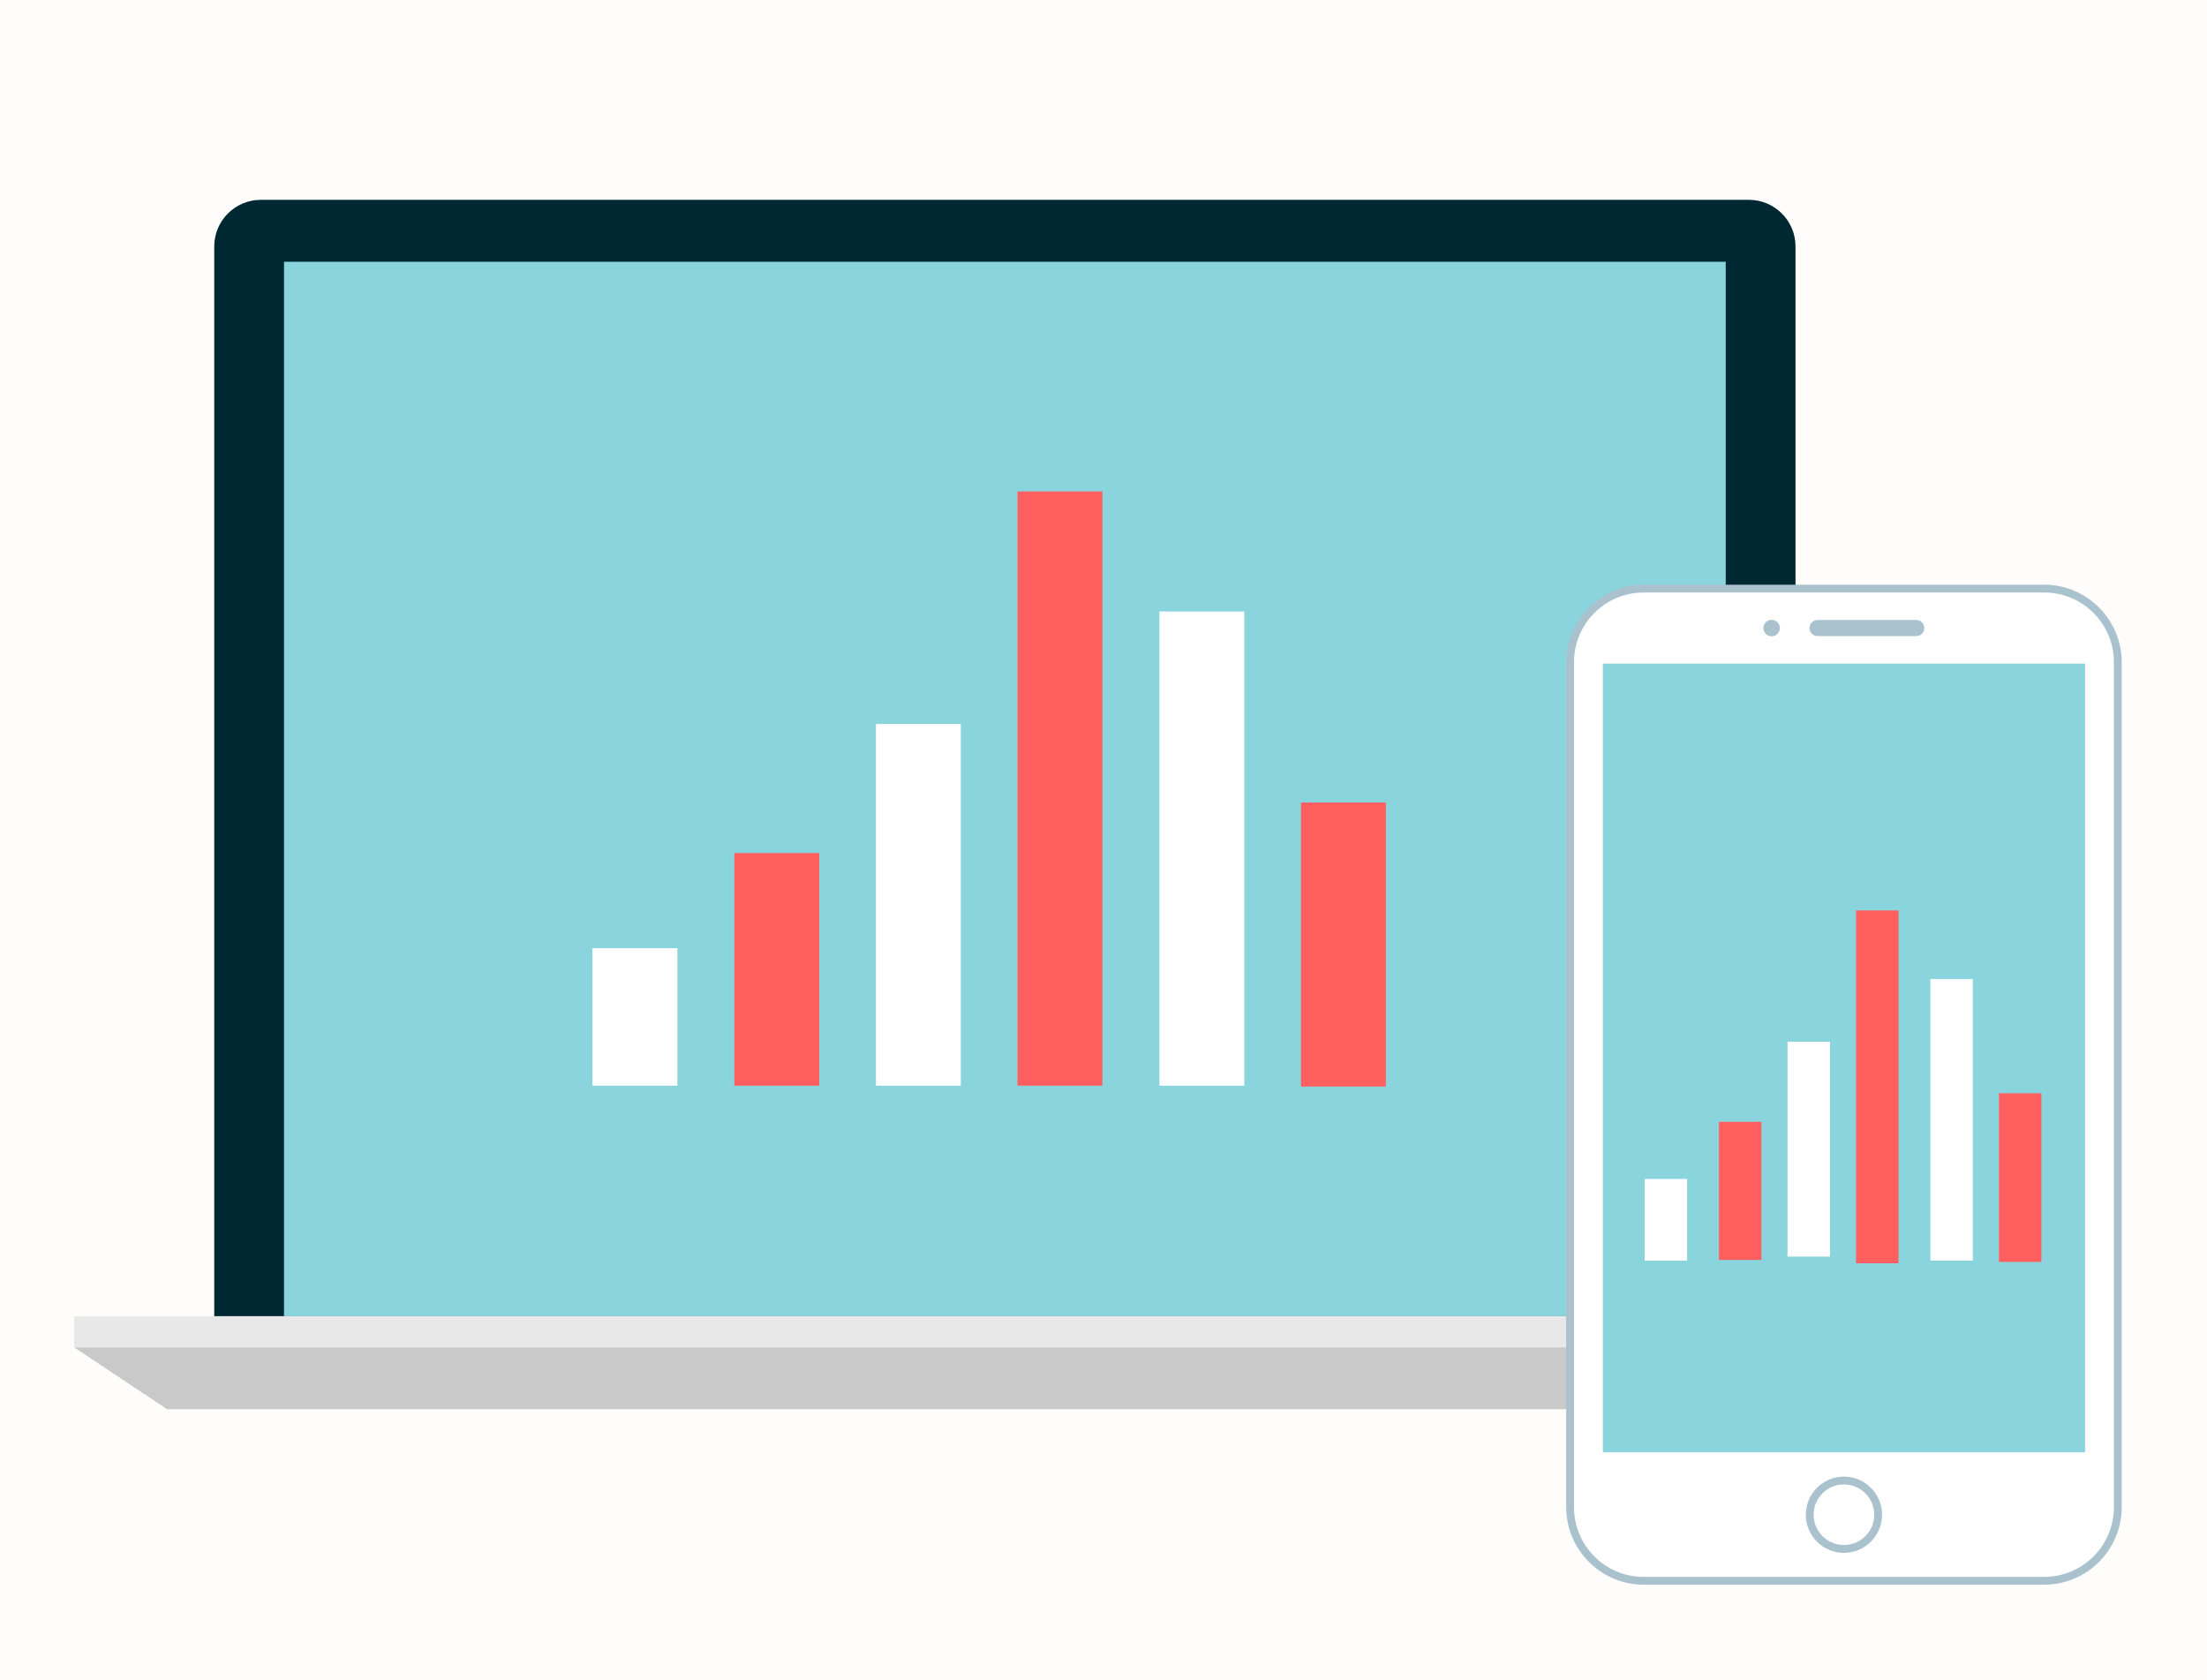 <?xml version="1.0" encoding="UTF-8"?>
<svg width="268px" height="204px" viewBox="0 0 268 204" version="1.1" xmlns="http://www.w3.org/2000/svg" xmlns:xlink="http://www.w3.org/1999/xlink">
    <!-- Generator: Sketch 52.6 (67491) - http://www.bohemiancoding.com/sketch -->
    <title>TIE-Ipad</title>
    <desc>Created with Sketch.</desc>
    <g id="Maquettes" stroke="none" stroke-width="1" fill="none" fill-rule="evenodd">
        <g id="Maquette-DPS-V2.3" transform="translate(-1018, -5398)">
            <rect fill="#FEFDFC" x="0" y="0" width="1440" height="6786"></rect>
            <g id="Les-projets-en-cours" transform="translate(107, 4470)">
                <g id="TIE" transform="translate(453, 161)"></g>
            </g>
            <g id="Competences" transform="translate(121, 5251)">
                <g id="Desktop" transform="translate(864, 171)">
                    <g id="responsive" transform="translate(42, 0)">
                        <g id="laptop" transform="translate(0, -0)">
                            <path d="M209.032,135.829 L209.031,5.913 C209.031,2.807 206.489,0.265 203.382,0.265 L22.665,0.265 C19.558,0.265 17.016,2.807 17.016,5.913 L17.016,135.829 C17.016,135.829 209.49,135.829 209.032,135.829 Z" id="Path" fill="#002833"></path>
                            <rect id="Rectangle" fill="#8AD5DD" x="25.489" y="7.784" width="175.069" height="128.045"></rect>
                            <rect id="Rectangle" fill="#E8E8E8" x="0" y="135.829" width="225.941" height="3.777"></rect>
                            <polygon id="Path" fill="#C9C9C9" points="214.644 147.127 11.297 147.127 0 139.607 225.941 139.607"></polygon>
                            <rect id="Rectangle" fill="#FF5F5F" x="80.174" y="79.591" width="10.309" height="28.243"></rect>
                            <g id="Group" transform="translate(62.663, 63.546)" fill="#FFFFFF">
                                <rect id="Rectangle" x="0.282" y="27.59" width="10.309" height="16.698"></rect>
                                <rect id="Rectangle" x="34.703" y="0.371" width="10.309" height="43.917"></rect>
                            </g>
                            <rect id="Rectangle" fill="#FF5F5F" x="114.559" y="35.674" width="10.309" height="72.16"></rect>
                            <rect id="Rectangle" fill="#FFFFFF" x="131.787" y="50.254" width="10.309" height="57.58"></rect>
                            <rect id="Rectangle" fill="#FF5F5F" x="148.98" y="73.449" width="10.309" height="34.491"></rect>
                        </g>
                        <g id="app" transform="translate(181, 47)">
                            <path d="M9.584,120.954 C4.665,120.943 0.678,116.957 0.667,112.037 L0.667,9.399 C0.678,4.48 4.665,0.493 9.584,0.482 L58.243,0.482 C63.163,0.493 67.149,4.48 67.16,9.399 L67.16,112.029 C67.149,116.953 63.157,120.941 58.234,120.947 L9.584,120.954 Z" id="Path" fill="#FFFFFF"></path>
                            <path d="M58.243,0.949 C62.909,0.954 66.688,4.734 66.694,9.399 L66.694,112.029 C66.686,116.693 62.907,120.472 58.243,120.48 L9.584,120.48 C4.919,120.474 1.139,116.695 1.134,112.029 L1.134,9.399 C1.139,4.734 4.919,0.954 9.584,0.949 L58.243,0.949 Z M58.243,0 L9.584,0 C4.399,0.015 0.2,4.214 0.185,9.399 L0.185,112.029 C0.2,117.215 4.399,121.413 9.584,121.429 L58.243,121.429 C63.428,121.413 67.627,117.215 67.644,112.029 L67.644,9.399 C67.629,4.214 63.428,0.013 58.243,0 Z" id="Shape" fill="#AAC1CE" fill-rule="nonzero"></path>
                            <rect id="Rectangle" fill="#8AD5DD" x="4.634" y="9.581" width="58.559" height="95.758"></rect>
                            <g id="Group" transform="translate(23.954, 4.269)" fill="#AAC1CE">
                                <path d="M18.743,1.975 L6.759,1.975 C6.218,1.973 5.782,1.537 5.78,0.996 C5.782,0.455 6.218,0.019 6.759,0.017 L18.743,0.017 C19.283,0.019 19.72,0.455 19.722,0.996 C19.72,1.537 19.282,1.973 18.743,1.975 Z" id="Path"></path>
                                <circle id="Oval" cx="1.177" cy="0.996" r="1"></circle>
                                <path d="M9.96,113.295 C7.402,113.295 5.331,111.223 5.331,108.665 C5.331,106.108 7.402,104.036 9.96,104.036 C12.518,104.036 14.589,106.108 14.589,108.665 C14.586,111.221 12.514,113.291 9.96,113.295 Z M9.96,104.983 C7.928,104.983 6.279,106.631 6.279,108.663 C6.279,110.695 7.928,112.344 9.96,112.344 C11.992,112.344 13.641,110.695 13.641,108.663 C13.637,106.631 11.99,104.984 9.96,104.983 Z" id="Shape" fill-rule="nonzero"></path>
                            </g>
                            <rect id="Rectangle" fill="#FF5F5F" x="18.735" y="65.224" width="5.156" height="16.77"></rect>
                            <rect id="Rectangle" fill="#FFFFFF" x="9.714" y="72.163" width="5.156" height="9.915"></rect>
                            <rect id="Rectangle" fill="#FFFFFF" x="27.061" y="55.51" width="5.156" height="26.078"></rect>
                            <rect id="Rectangle" fill="#FF5F5F" x="35.388" y="39.551" width="5.156" height="42.848"></rect>
                            <rect id="Rectangle" fill="#FFFFFF" x="44.408" y="47.878" width="5.156" height="34.19"></rect>
                            <rect id="Rectangle" fill="#FF5F5F" x="52.735" y="61.755" width="5.156" height="20.481"></rect>
                        </g>
                    </g>
                </g>
            </g>
        </g>
    </g>
</svg>
